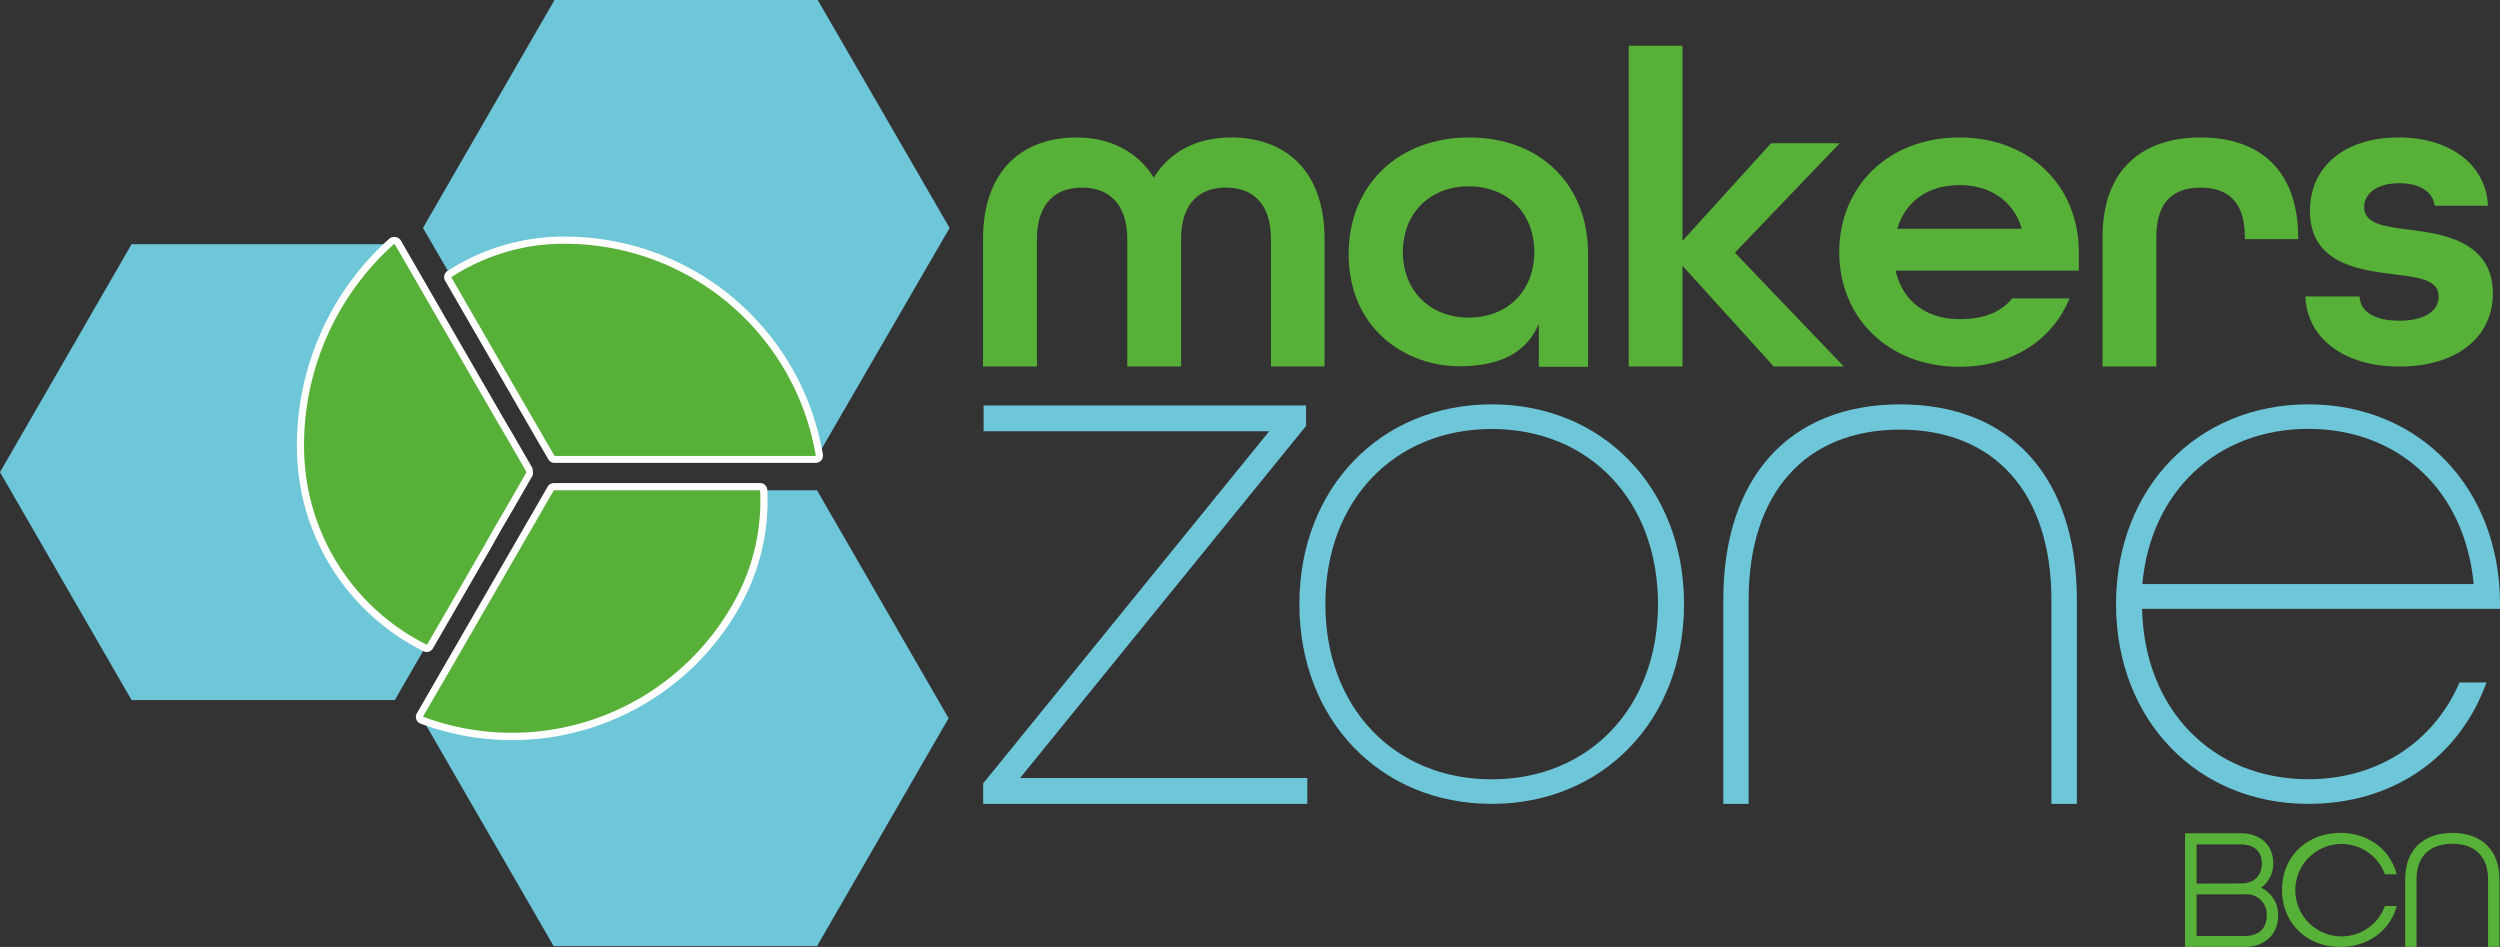 <svg id="Layer_1" data-name="Layer 1" xmlns="http://www.w3.org/2000/svg" viewBox="0 0 523.25 198.19"><rect x="0" y="0" width="523.25" height="198.19" fill="#333333" stroke="none"/><defs><style>.cls-1{fill:#57b037;}.cls-2{fill:#6ec6d9;}.cls-3{fill:#fff;}</style></defs><path class="cls-1" d="M225,83.93c0-14.66,8.51-21.27,19.57-21.27,7,0,12.77,2.93,16.17,8.41,3.31-5.48,9.08-8.41,16.17-8.41,11.06,0,19.57,6.61,19.57,21.27v26.66H285.26V83.93c0-7.66-4-10.78-9.45-10.78s-9.36,3.22-9.36,10.78v26.66H255.19V83.93c0-7.56-4.06-10.78-9.45-10.78s-9.46,3.12-9.46,10.78v26.66H225Z" transform="translate(-19.25 -33.89)"/><path class="cls-1" d="M301.52,87.09c0-14.48,10.4-24.43,25.25-24.43,14.65,0,24.86,9.68,24.86,24.33v23.67h-10.3v-9c-2.84,6.73-9.17,8.88-16.55,8.88C313.43,110.59,301.52,102.67,301.52,87.09Zm38.86-.46c0-8-5.48-13.74-13.71-13.74s-13.8,5.71-13.8,13.74,5.58,13.73,13.8,13.73S340.38,94.65,340.38,86.63Z" transform="translate(-19.25 -33.89)"/><path class="cls-1" d="M360.14,43.46h11.25V84.31l18.53-20.43H404.3L382.36,86.77l22.79,23.82H390.49l-19.1-21.08v21.08H360.14Z" transform="translate(-19.25 -33.89)"/><path class="cls-1" d="M404.2,86.66c0-13.85,10.4-24,25.15-24s25,10.15,25,24v3.87H416c1.51,6.65,6.71,10.16,13.33,10.16,5,0,8.7-1.39,11.06-4.34h12c-3.5,8.67-12,14.31-23.07,14.31C414.6,110.66,404.2,100.5,404.2,86.66Zm38.2-4.9c-1.8-6.09-6.91-9.13-13-9.13-6.34,0-11.25,3.13-13.05,9.13Z" transform="translate(-19.25 -33.89)"/><path class="cls-1" d="M459.32,83.46c0-14.09,8.32-20.8,20.52-20.8s20.42,6.71,20.42,21v.28H489.1v-.47c0-7.57-3.78-10.31-9.26-10.31s-9.27,2.74-9.27,10.31v27.13H459.32Z" transform="translate(-19.25 -33.89)"/><path class="cls-1" d="M501.77,95.94h11.35c.09,3,2.83,5.07,8.32,5.07,5.77,0,8.22-2.31,8.22-5.07,0-3.51-4.16-4-9.17-4.61-7.18-.92-17.77-2.12-17.77-13.28,0-9.31,7.28-15.39,18.53-15.39,11.44,0,18.44,6.26,18.72,14.29H528.81c-.28-2.77-2.93-4.71-7.37-4.71-4.92,0-7.38,2.31-7.38,5,0,3.51,4.26,4.06,9.27,4.7,6.24.83,17.68,2,17.68,13.37,0,9.22-7.66,15.3-19.57,15.3S502.05,104.42,501.77,95.94Z" transform="translate(-19.25 -33.89)"/><polygon class="cls-2" points="205.78 168.25 205.78 163.96 265.64 90.27 205.87 90.27 205.87 84.86 273.36 84.86 273.36 89.15 213.5 162.84 273.62 162.84 273.62 168.25 205.78 168.25"/><path class="cls-2" d="M331.46,202.14c-23.32,0-40.25-17.59-40.25-41.81s16.93-41.81,40.25-41.81,40.26,17.58,40.26,41.81S354.79,202.14,331.46,202.14Zm0-78.46c-20.49,0-34.81,15.07-34.81,36.65S311,197,331.46,197s34.81-15.07,34.81-36.65S352,123.68,331.46,123.68Z" transform="translate(-19.25 -33.89)"/><path class="cls-2" d="M448.61,202.14v-42.7c0-22.31-11.84-35.63-31.68-35.63s-31.69,13.32-31.69,35.63v42.7h-5.3v-42.7c0-25.63,13.83-40.92,37-40.92s37,15.29,37,40.92v42.7Z" transform="translate(-19.25 -33.89)"/><path class="cls-2" d="M502.39,202.14c-23.32,0-40.25-17.59-40.25-41.81s16.93-41.81,40.25-41.81,40.11,17.58,40.11,41.81v1H467.59c.45,21,14.68,35.65,34.8,35.65,14.16,0,25.91-7.42,31.45-19.83l.18-.42h5.67l-.36.92C533.38,193,519.57,202.14,502.39,202.14Zm34.6-46c-1.79-19.47-15.61-32.49-34.6-32.49s-33,13-34.75,32.49Z" transform="translate(-19.25 -33.89)"/><path class="cls-1" d="M476.58,232.08V208.29H488.2c4.15,0,6.84,2.47,6.84,6.29a6.08,6.08,0,0,1-2.54,5.1,6.29,6.29,0,0,1,3.56,5.87c0,3.91-2.8,6.53-7,6.53Zm12.47-2.29c2.94,0,4.62-1.55,4.62-4.27a4.17,4.17,0,0,0-4.44-4.45H479v8.72Zm-.71-11c2.66,0,4.31-1.6,4.31-4.17s-1.64-4-4.48-4H479v8.21Z" transform="translate(-19.25 -33.89)"/><path class="cls-1" d="M509.08,232.08c-7.07,0-12.2-5-12.2-11.93s5.13-11.93,12.2-11.93c5.39,0,9.79,2.94,11.49,7.67l.34,1h-2.49l-.18-.45a9.67,9.67,0,1,0,0,7.53l.18-.46h2.49l-.34,1C518.87,229.14,514.47,232.08,509.08,232.08Z" transform="translate(-19.25 -33.89)"/><path class="cls-1" d="M540,232.08V217.91c0-4.71-2.72-7.42-7.48-7.42s-7.49,2.71-7.49,7.42v14.17h-2.38V217.91c0-6.06,3.69-9.69,9.87-9.69s9.86,3.63,9.86,9.69v14.17Z" transform="translate(-19.25 -33.89)"/><path class="cls-2" d="M82.9,128.37A56.54,56.54,0,0,1,101.68,85H46.79L19.25,132.71l27.54,47.71h55.09l6.68-11.57A46.36,46.36,0,0,1,82.9,128.37Z" transform="translate(-19.25 -33.89)"/><path class="cls-1" d="M108.56,169.6a.71.71,0,0,1-.34-.08,47,47,0,0,1-26.07-41.14,57.4,57.4,0,0,1,19-43.94.74.74,0,0,1,.5-.19h.2a.73.73,0,0,1,.65.38L129.9,132a.75.75,0,0,1,.09.3c0,.12,0,.25.06.37a.78.78,0,0,1-.07.56l-20.77,36A.75.75,0,0,1,108.56,169.6Z" transform="translate(-19.25 -33.89)"/><path class="cls-3" d="M101.88,85l6.4,11.09,5.32,9.2,4.17,7.24,2.78,4.8,2.58,4.48,2,3.39,1.09,1.89,1.57,2.72,1.2,2.07.3.52a3.85,3.85,0,0,0,.08.49l-.17.29-.84,1.45-1.25,2.16-.77,1.34-1.56,2.7-2,3.41-2,3.56-3.39,5.87-3.9,6.75-4.87,8.43A46.36,46.36,0,0,1,82.9,128.37,56.54,56.54,0,0,1,101.68,85h.2m0-1.5h-.2a1.52,1.52,0,0,0-1,.39A58.15,58.15,0,0,0,81.4,128.4a47.82,47.82,0,0,0,26.49,41.8,1.56,1.56,0,0,0,.67.15,1.5,1.5,0,0,0,1.3-.75l4.87-8.43,3.9-6.75,3.39-5.87,2-3.56,2-3.41,1.56-2.7.77-1.34,1.25-2.16.83-1.45.18-.29a1.53,1.53,0,0,0,.15-1.13,1.78,1.78,0,0,1,0-.26,1.62,1.62,0,0,0-.19-.6l-.3-.52-1.2-2.07-1.57-2.72-1.09-1.89-2-3.39-2.58-4.48-2.78-4.8-4.18-7.24-5.31-9.2-6.4-11.09a1.51,1.51,0,0,0-1.3-.75Z" transform="translate(-19.25 -33.89)"/><path class="cls-2" d="M190.4,33.89H135.31L109.06,79.36l-1.29,2.24,6,10.31a43.27,43.27,0,0,1,22.71-7A53.19,53.19,0,0,1,190,129.31h.36L218,81.6Z" transform="translate(-19.25 -33.89)"/><path class="cls-1" d="M135.31,130.06a.76.76,0,0,1-.65-.38L113.07,92.29a.76.76,0,0,1,.24-1,44.15,44.15,0,0,1,23.1-7.09l1.19,0a53.73,53.73,0,0,1,53.18,45,.79.79,0,0,1-.17.61.74.74,0,0,1-.57.27Z" transform="translate(-19.25 -33.89)"/><path class="cls-3" d="M137.6,84.92A53.21,53.21,0,0,1,190,129.31H135.31l-.49-.86-1-1.7-.89-1.54-1.22-2.11-1.35-2.34-1.83-3.16L126,113.22l-2.88-5-4.08-7.06-5.34-9.25a43.27,43.27,0,0,1,22.71-7l1.17,0m0-1.5-1.21,0a44.86,44.86,0,0,0-23.48,7.21,1.5,1.5,0,0,0-.49,2l5.34,9.25,4.08,7.06,2.89,5,2.52,4.38,1.83,3.16,1.35,2.34,1.22,2.11.89,1.54,1,1.7.49.86a1.52,1.52,0,0,0,1.3.75H190a1.51,1.51,0,0,0,1.48-1.75A54.7,54.7,0,0,0,137.6,83.42Z" transform="translate(-19.25 -33.89)"/><path class="cls-2" d="M190.25,231.92l27.54-47.71-26.25-45.47-1.29-2.24H178.34A43.37,43.37,0,0,1,173,159.65a53.19,53.19,0,0,1-65.23,24.24l-.19.32,27.55,47.71Z" transform="translate(-19.25 -33.89)"/><path class="cls-1" d="M126.35,188a53.52,53.52,0,0,1-18.82-3.41.75.75,0,0,1-.44-.45.77.77,0,0,1,.06-.63l27.36-47.39a.73.73,0,0,1,.65-.38h43.18a.75.75,0,0,1,.75.71,44.29,44.29,0,0,1-5.4,23.55,54,54,0,0,1-47.33,28Z" transform="translate(-19.25 -33.89)"/><path class="cls-3" d="M136.14,136.5h42.2A43.37,43.37,0,0,1,173,159.65a53.14,53.14,0,0,1-65.23,24.24L114,173.17l5.46-9.46,4.34-7.51,2.58-4.48,2.47-4.28,2.23-3.86,1-1.72,1.19-2.07,1.42-2.46.48-.83h1m0-1.5h-1a1.51,1.51,0,0,0-1.3.75l-.48.83L132,139l-1.19,2.07-1,1.72-2.23,3.86L125.07,151l-2.58,4.48L118.15,163l-5.46,9.46-6.19,10.72a1.49,1.49,0,0,0,.77,2.16,54.66,54.66,0,0,0,67.07-24.93,44.9,44.9,0,0,0,5.5-24,1.51,1.51,0,0,0-1.5-1.42h-42.2Z" transform="translate(-19.25 -33.89)"/></svg>